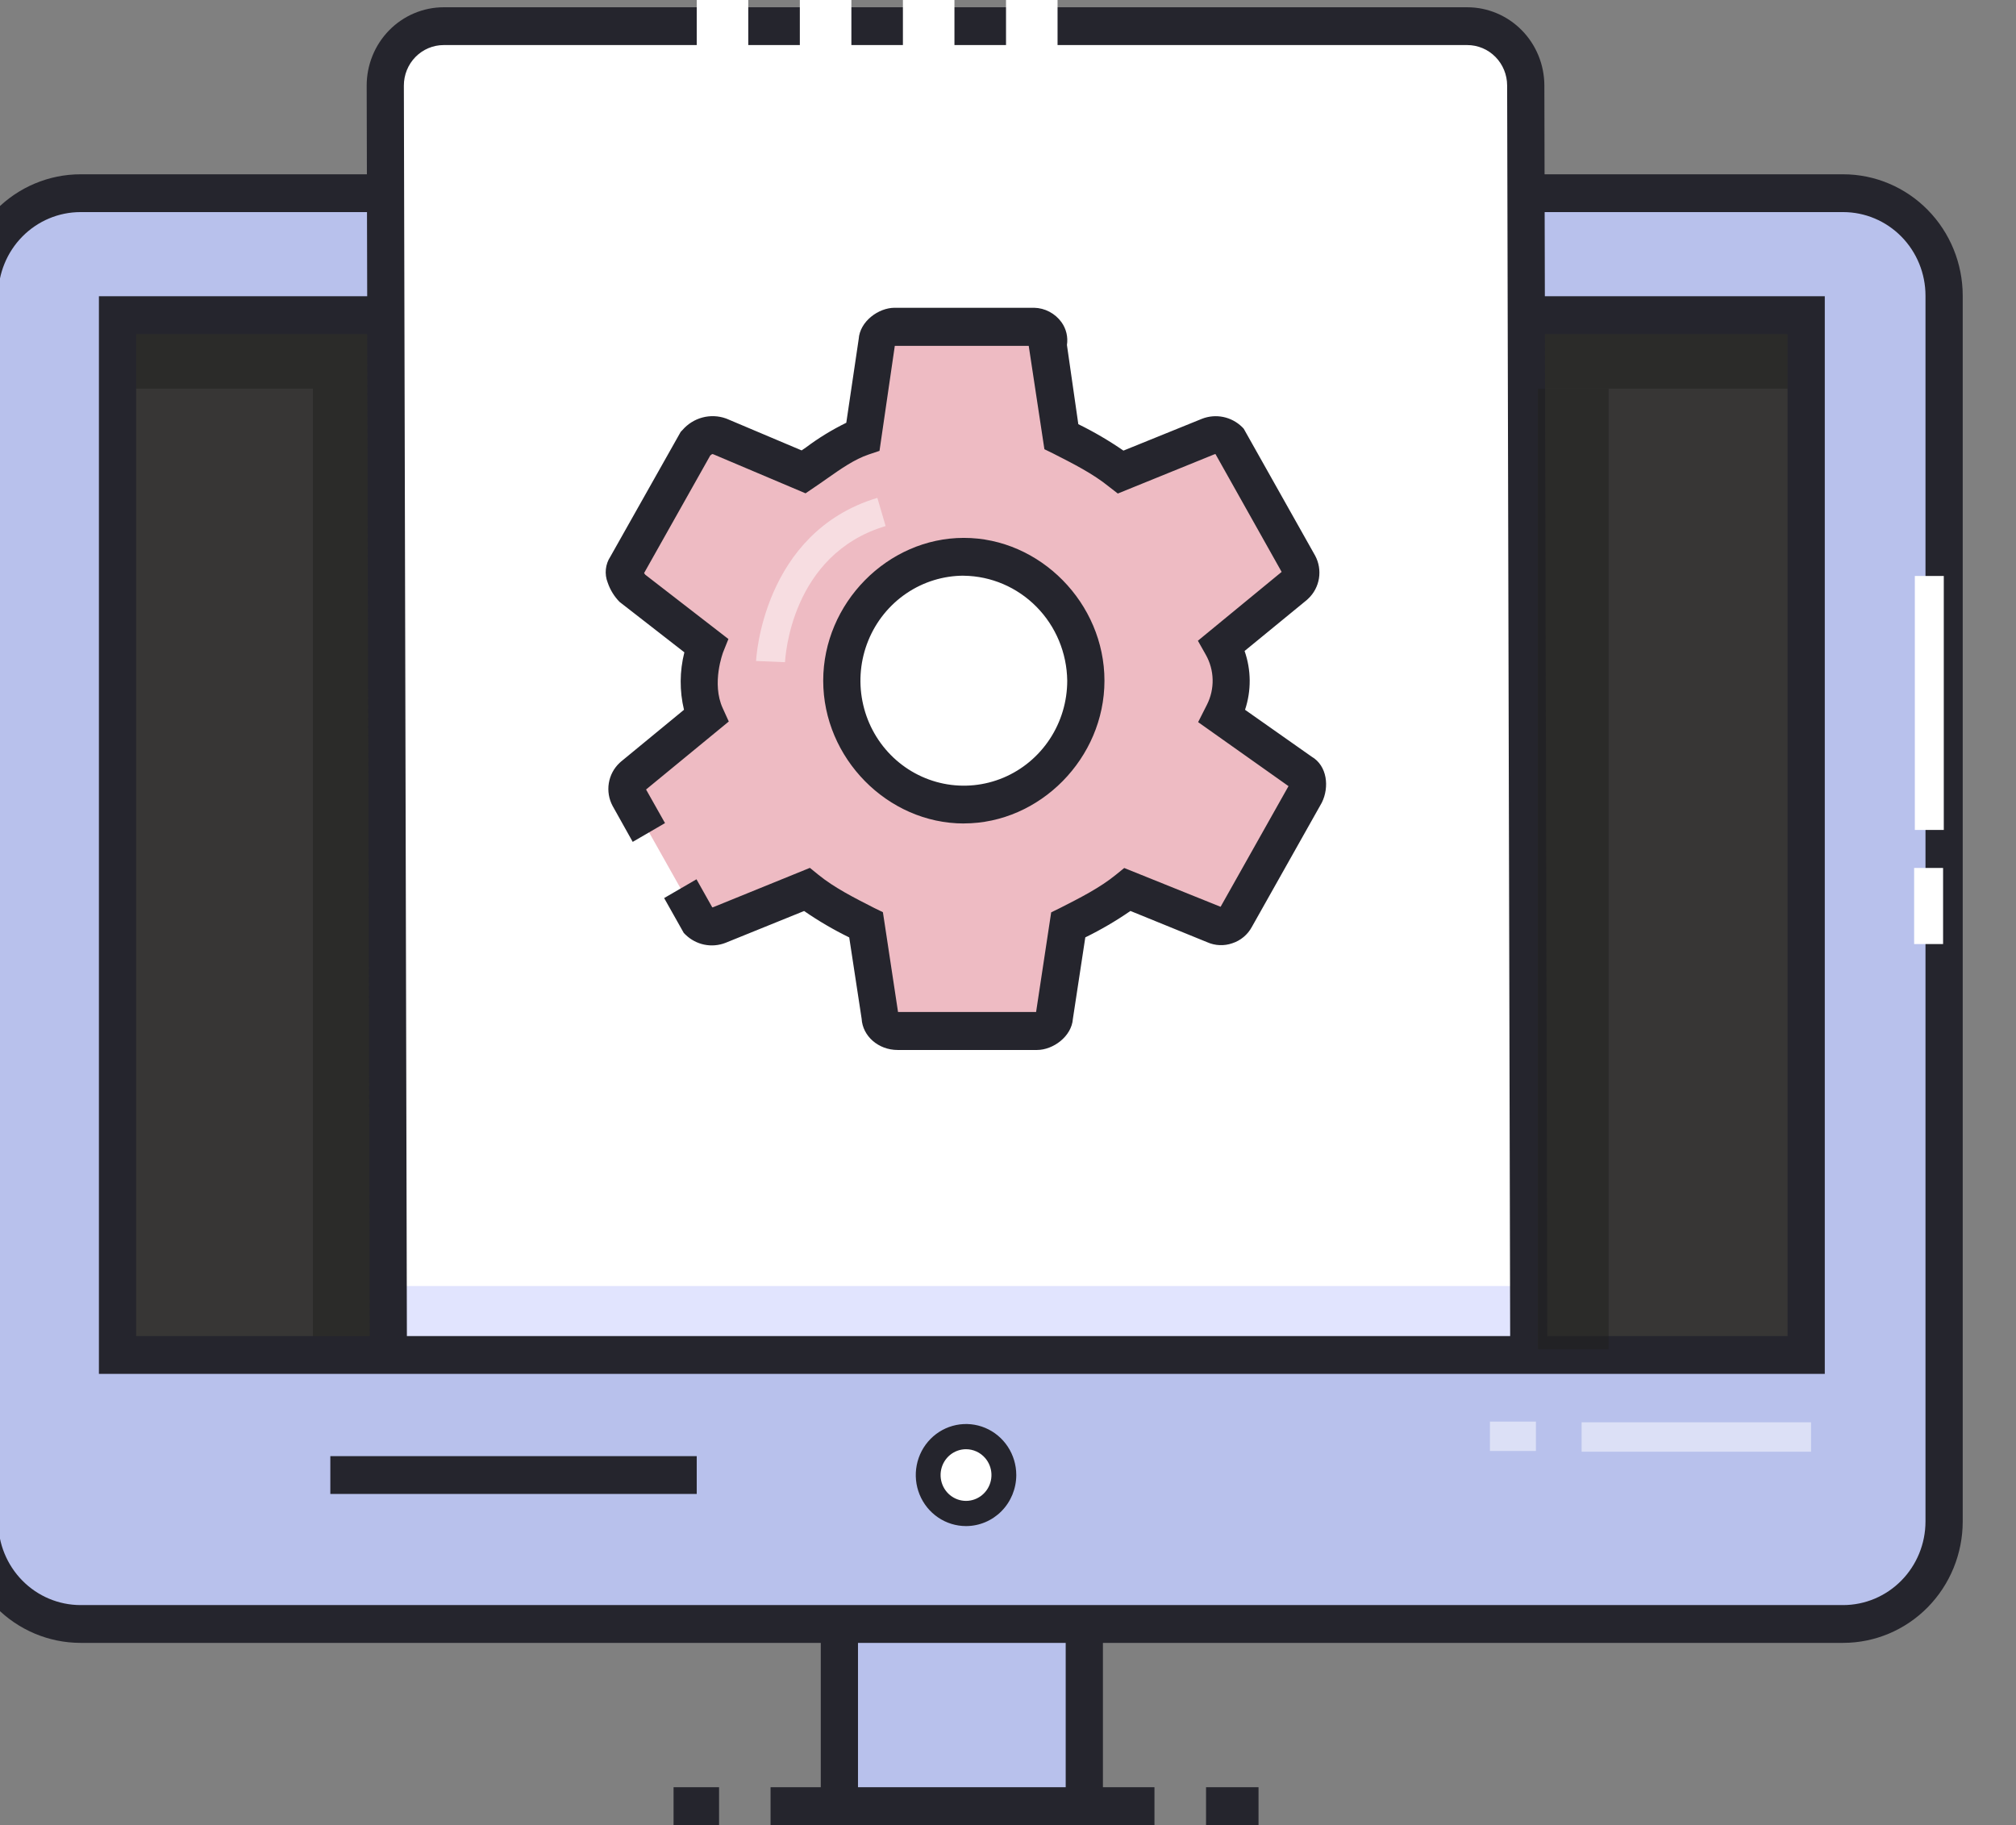 <svg width="422" height="382" viewBox="0 0 422 382" fill="none" xmlns="http://www.w3.org/2000/svg">
<rect x="0" y="0" width="422" height="382" fill="#808080" stroke="none"/>
<g clip-path="url(#clip0)">
<path d="M175.704 333.879H226.931V377.262C226.931 377.345 226.915 377.427 226.884 377.504C226.853 377.581 226.807 377.65 226.749 377.709C226.691 377.768 226.622 377.815 226.547 377.846C226.471 377.878 226.39 377.895 226.308 377.895H176.327C176.162 377.895 176.003 377.828 175.887 377.709C175.77 377.591 175.704 377.43 175.704 377.262V333.879Z" fill="#B8C1EC"/>
<path d="M226.966 343.821H175.704V353.394H226.966V343.821Z" fill="#B8C1EC"/>
<path d="M226.975 381.437C225.941 381.437 224.95 381.021 224.22 380.279C223.489 379.537 223.079 378.531 223.079 377.481V337.993H179.6V377.481C179.6 378.531 179.189 379.537 178.459 380.279C177.728 381.021 176.737 381.437 175.704 381.437C174.671 381.437 173.68 381.021 172.949 380.279C172.219 379.537 171.808 378.531 171.808 377.481V330.081H230.871V377.481C230.868 378.53 230.457 379.535 229.727 380.276C228.997 381.018 228.007 381.435 226.975 381.437Z" fill="#25252D"/>
<path d="M241.658 374.088H161.298V382H241.658V374.088Z" fill="#25252D"/>
<path d="M150.519 374.088H140.995V382H150.519V374.088Z" fill="#25252D"/>
<path d="M263.441 374.088H252.454V382H263.441V374.088Z" fill="#25252D"/>
<path d="M381.263 40.438H21.416C7.229 40.438 -4.271 52.116 -4.271 66.521V313.835C-4.271 328.24 7.229 339.918 21.416 339.918H381.263C395.449 339.918 406.95 328.24 406.95 313.835V66.521C406.95 52.116 395.449 40.438 381.263 40.438Z" fill="#B8C1EC"/>
<path d="M385.228 337.755C384.57 337.817 383.903 337.843 383.237 337.843H23.398C20.024 337.844 16.683 337.171 13.566 335.86C10.448 334.55 7.615 332.629 5.229 330.207C2.843 327.785 0.95 324.909 -0.341 321.744C-1.633 318.579 -2.297 315.187 -2.297 311.761L-5.094 60.253C-5.094 45.3 9.919 41.256 10.005 40.438C32.766 49.853 27.805 73.914 40.359 90.291C56.808 111.653 42.774 156.267 38.134 179.449C31.078 214.727 19.407 252.237 21.286 288.588C23.476 330.538 77.353 338.591 110.053 340.982C153.237 344.129 196.733 342.3 239.684 338.221C286.712 333.764 339.758 342.573 385.228 337.755Z" fill="#B8C1EC"/>
<path d="M378.077 65.967H24.602V283.621H378.077V65.967Z" fill="#373635"/>
<path opacity="0.5" d="M378.077 65.967H24.602V81.351H65.492V283.621H80.643V81.351H378.077V65.967Z" fill="#21201F"/>
<path d="M385.834 343.874H16.845C10.213 343.867 3.855 341.189 -0.834 336.428C-5.523 331.666 -8.16 325.21 -8.167 318.477V61.879C-8.16 55.146 -5.523 48.69 -0.834 43.929C3.855 39.167 10.213 36.489 16.845 36.482H385.834C392.465 36.489 398.823 39.167 403.512 43.929C408.202 48.69 410.839 55.146 410.846 61.879V318.477C410.839 325.21 408.202 331.666 403.512 336.428C398.823 341.189 392.465 343.867 385.834 343.874ZM16.845 44.394C12.279 44.399 7.902 46.242 4.673 49.52C1.445 52.799 -0.371 57.243 -0.375 61.879V318.477C-0.369 323.112 1.448 327.555 4.676 330.833C7.904 334.111 12.28 335.955 16.845 335.962H385.834C390.399 335.955 394.775 334.111 398.003 330.833C401.231 327.555 403.047 323.112 403.054 318.477V61.879C403.049 57.243 401.234 52.799 398.005 49.52C394.777 46.242 390.399 44.399 385.834 44.394H16.845Z" fill="#25252D"/>
<path d="M201.339 151.722C200.765 151.722 200.215 151.491 199.809 151.079C199.403 150.666 199.175 150.107 199.175 149.524V96.366C199.175 95.783 199.403 95.224 199.809 94.812C200.215 94.4 200.765 94.168 201.339 94.168C201.913 94.168 202.464 94.4 202.87 94.812C203.276 95.224 203.504 95.783 203.504 96.366V149.524C203.504 150.107 203.276 150.666 202.87 151.079C202.464 151.491 201.913 151.722 201.339 151.722Z" fill="white"/>
<path d="M201.339 177.524C201.055 177.525 200.773 177.469 200.51 177.359C200.247 177.249 200.007 177.087 199.806 176.882C199.605 176.678 199.446 176.435 199.337 176.168C199.229 175.901 199.174 175.615 199.175 175.326V164.161C199.175 163.579 199.403 163.02 199.809 162.607C200.215 162.195 200.765 161.964 201.339 161.964C201.913 161.964 202.464 162.195 202.87 162.607C203.276 163.02 203.504 163.579 203.504 164.161V175.326C203.505 175.615 203.45 175.901 203.341 176.168C203.233 176.435 203.074 176.678 202.872 176.882C202.671 177.087 202.432 177.249 202.169 177.359C201.906 177.469 201.624 177.525 201.339 177.524Z" fill="white"/>
<path d="M201.339 193.883C200.765 193.883 200.215 193.652 199.809 193.24C199.403 192.828 199.175 192.269 199.175 191.686V188.424C199.175 187.841 199.403 187.282 199.809 186.87C200.215 186.458 200.765 186.227 201.339 186.227C201.913 186.227 202.464 186.458 202.87 186.87C203.276 187.282 203.504 187.841 203.504 188.424V191.686C203.504 192.269 203.276 192.828 202.87 193.24C202.464 193.652 201.913 193.883 201.339 193.883Z" fill="white"/>
<path d="M406.884 120.558H400.823V173.717H406.884V120.558Z" fill="white"/>
<path d="M406.737 181.673H400.676V197.602H406.737V181.673Z" fill="white"/>
<path d="M201.417 140.47C200.843 140.47 200.293 140.238 199.887 139.826C199.481 139.414 199.253 138.855 199.253 138.272V85.114C199.253 84.531 199.481 83.972 199.887 83.559C200.293 83.147 200.843 82.916 201.417 82.916C201.991 82.916 202.542 83.147 202.948 83.559C203.354 83.972 203.582 84.531 203.582 85.114V138.272C203.582 138.855 203.354 139.414 202.948 139.826C202.542 140.238 201.991 140.47 201.417 140.47Z" fill="white"/>
<path d="M201.261 158.236C200.687 158.236 200.137 158.005 199.731 157.593C199.325 157.18 199.097 156.621 199.097 156.039V148.9C199.097 148.317 199.325 147.758 199.731 147.346C200.137 146.934 200.687 146.703 201.261 146.703C201.835 146.703 202.386 146.934 202.792 147.346C203.198 147.758 203.426 148.317 203.426 148.9V156.039C203.426 156.621 203.198 157.18 202.792 157.593C202.386 158.005 201.835 158.236 201.261 158.236Z" fill="white"/>
<path d="M305.188 282.425H98.088C93.892 282.425 89.868 280.734 86.9 277.722C83.933 274.71 82.264 270.625 82.262 266.364L81.673 21.547C81.672 19.437 82.08 17.347 82.875 15.398C83.669 13.448 84.834 11.676 86.303 10.184C87.772 8.692 89.516 7.508 91.436 6.7C93.355 5.892 95.413 5.477 97.491 5.477H304.59C308.783 5.472 312.807 7.157 315.777 10.162C318.748 13.166 320.423 17.245 320.434 21.503L321.005 266.364C321.005 270.624 319.339 274.709 316.373 277.721C313.406 280.733 309.383 282.425 305.188 282.425Z" fill="white"/>
<path d="M321.923 280.14H83.18L82.513 269.178H321.248L321.923 280.14Z" fill="#E1E4FE"/>
<path d="M320.018 286.381C318.987 286.381 317.997 285.966 317.267 285.226C316.536 284.486 316.125 283.482 316.122 282.434L315.482 17.881C315.475 15.639 314.594 13.492 313.031 11.909C311.469 10.325 309.352 9.435 307.144 9.433H92.876C91.779 9.433 90.693 9.652 89.68 10.079C88.666 10.507 87.746 11.133 86.972 11.921C86.197 12.71 85.584 13.647 85.166 14.677C84.749 15.707 84.535 16.811 84.539 17.925L85.18 282.417C85.18 283.465 84.771 284.471 84.042 285.214C83.314 285.957 82.325 286.377 81.292 286.381C80.26 286.381 79.271 285.966 78.54 285.226C77.81 284.486 77.399 283.482 77.396 282.434L76.756 17.942C76.751 15.789 77.165 13.656 77.972 11.665C78.78 9.674 79.967 7.864 81.464 6.339C82.961 4.814 84.74 3.603 86.698 2.777C88.656 1.95 90.755 1.523 92.876 1.521H307.144C311.414 1.528 315.507 3.251 318.53 6.313C321.552 9.375 323.258 13.528 323.274 17.863L323.897 282.417C323.899 282.936 323.801 283.45 323.607 283.93C323.413 284.411 323.128 284.848 322.768 285.216C322.407 285.584 321.979 285.877 321.507 286.077C321.036 286.277 320.53 286.38 320.018 286.381Z" fill="#25252D"/>
<path d="M381.973 287.568H20.706V62.011H79.898C80.932 62.011 81.923 62.428 82.653 63.17C83.384 63.912 83.794 64.918 83.794 65.967C83.794 67.016 83.384 68.022 82.653 68.764C81.923 69.506 80.932 69.923 79.898 69.923H28.498V279.656H374.181V69.923H320.503C319.47 69.923 318.479 69.506 317.748 68.764C317.018 68.022 316.607 67.016 316.607 65.967C316.607 64.918 317.018 63.912 317.748 63.17C318.479 62.428 319.47 62.011 320.503 62.011H381.973V287.568Z" fill="#25252D"/>
<path d="M202.214 316.789C206.589 316.789 210.135 313.188 210.135 308.745C210.135 304.303 206.589 300.702 202.214 300.702C197.839 300.702 194.292 304.303 194.292 308.745C194.292 313.188 197.839 316.789 202.214 316.789Z" fill="white"/>
<path d="M202.214 319.426C200.133 319.426 198.099 318.8 196.37 317.626C194.64 316.453 193.292 314.785 192.495 312.833C191.699 310.881 191.491 308.734 191.897 306.662C192.303 304.59 193.304 302.687 194.776 301.193C196.247 299.699 198.121 298.682 200.162 298.27C202.202 297.858 204.317 298.069 206.239 298.877C208.161 299.686 209.804 301.055 210.96 302.811C212.116 304.568 212.733 306.633 212.733 308.745C212.73 311.577 211.621 314.293 209.649 316.295C207.677 318.298 205.003 319.424 202.214 319.426ZM202.214 303.339C200.996 303.339 199.815 303.763 198.868 304.539C197.921 305.316 197.264 306.399 197.008 307.608C196.752 308.817 196.911 310.078 197.46 311.182C198.009 312.286 198.913 313.165 200.023 313.673C201.133 314.182 202.381 314.289 203.559 313.976C204.737 313.664 205.774 312.95 206.497 311.956C207.22 310.961 207.586 309.744 207.533 308.509C207.479 307.274 207.011 306.094 206.205 305.168C205.705 304.593 205.091 304.133 204.403 303.818C203.715 303.503 202.968 303.34 202.214 303.339Z" fill="#25252D"/>
<path d="M271.432 73.448H265.371V95.32H271.432V73.448Z" fill="white"/>
<path d="M271.354 102.317H265.293V111.996H271.354V102.317Z" fill="white"/>
<path d="M203.4 71.321H197.339V93.192H203.4V71.321Z" fill="white"/>
<path d="M203.322 100.181H197.262V109.86H203.322V100.181Z" fill="white"/>
<path opacity="0.5" d="M379.098 297.704H331.074V303.858H379.098V297.704Z" fill="white"/>
<path opacity="0.5" d="M321.507 297.555H311.88V303.708H321.507V297.555Z" fill="white"/>
<path opacity="0.5" d="M336.728 81.351H321.923V282.425H336.728V81.351Z" fill="#21201F"/>
<path d="M156.631 0H145.844V10.954H156.631V0Z" fill="white"/>
<path d="M178.215 0H167.427V10.954H178.215V0Z" fill="white"/>
<path d="M199.79 0H189.002V10.954H199.79V0Z" fill="white"/>
<path d="M221.373 0H210.586V10.954H221.373V0Z" fill="white"/>
<path d="M145.844 304.789H69.146V312.701H145.844V304.789Z" fill="#25252D"/>
<path d="M255.735 149.885C255.735 147.661 256.463 145.437 256.463 142.474C256.463 139.512 256.463 137.288 255.735 135.072L271.085 122.475C271.689 121.942 272.093 121.212 272.227 120.411C272.361 119.609 272.218 118.786 271.821 118.079L257.233 92.111C256.652 91.571 255.929 91.213 255.151 91.08C254.374 90.948 253.576 91.046 252.852 91.364L234.611 98.775C230.966 95.812 226.594 93.588 222.213 91.364L219.261 72.085C219.988 69.87 217.797 68.385 216.343 68.385H187.158C185.704 68.385 183.513 69.87 183.513 71.347L180.596 91.346C176.267 92.832 172.57 95.794 168.198 98.757L150.683 91.346C148.502 90.608 147.038 91.346 145.584 92.832L130.987 118.756C130.26 119.495 130.987 121.719 132.45 123.152L147.766 135.011C147.766 137.226 147.038 139.406 147.038 142.413C147.038 145.419 147.038 147.599 147.766 149.823L132.45 162.412C131.835 162.949 131.425 163.689 131.292 164.502C131.159 165.315 131.312 166.15 131.723 166.86L146.311 192.785C146.892 193.323 147.614 193.679 148.39 193.81C149.166 193.941 149.962 193.841 150.683 193.523L168.925 186.183C172.57 189.145 176.951 191.369 181.323 193.585L184.24 212.845C184.24 214.331 185.704 215.808 187.894 215.808H217.07C218.533 215.808 220.715 214.331 220.715 212.845L223.641 193.585C228.014 191.369 232.394 189.145 236.039 186.183L254.272 193.585C255.055 193.919 255.93 193.953 256.736 193.681C257.541 193.41 258.223 192.851 258.653 192.108L273.241 166.148C273.977 164.662 273.977 162.438 272.514 161.7L255.735 149.885ZM201.755 168.399C196.705 168.399 191.769 166.878 187.57 164.03C183.372 161.181 180.099 157.132 178.167 152.395C176.234 147.658 175.729 142.445 176.714 137.417C177.699 132.388 180.131 127.768 183.701 124.143C187.272 120.517 191.821 118.048 196.774 117.048C201.727 116.048 206.86 116.561 211.525 118.523C216.191 120.485 220.178 123.808 222.983 128.071C225.789 132.335 227.286 137.347 227.286 142.474C227.205 149.324 224.489 155.871 219.719 160.715C214.948 165.559 208.501 168.316 201.755 168.399Z" fill="#EEBBC3"/>
<path d="M273.241 167.159L258.644 193.083C258.221 193.831 257.541 194.395 256.735 194.667C255.929 194.94 255.052 194.902 254.272 194.56L236.03 187.167C232.403 190.13 228.005 192.354 223.633 194.56L220.724 213.848C220.724 215.324 218.525 216.801 217.07 216.801H187.885C185.712 216.801 184.249 215.324 184.249 213.848L182.18 200.248C193.439 197.77 204.101 193.045 213.547 186.348C222.993 179.65 231.035 171.114 237.205 161.235C243.375 151.356 247.55 140.331 249.489 128.8C251.427 117.268 251.09 105.461 248.497 94.063L252.826 92.305C255.025 91.557 256.48 92.305 257.198 93.061L271.778 119.029C272.189 119.729 272.344 120.554 272.214 121.358C272.084 122.163 271.678 122.894 271.068 123.424L255.735 136.013C256.471 138.246 256.471 140.479 256.471 143.432C256.471 146.386 255.735 148.628 255.735 150.834L272.522 162.693C273.977 163.449 273.977 165.682 273.241 167.159Z" fill="#EEBBC3"/>
<path d="M217.07 219.773H187.894C183.868 219.773 180.57 216.872 180.362 213.232L177.764 196.213C174.485 194.611 171.328 192.763 168.319 190.684L151.869 197.347C150.46 197.896 148.926 198.028 147.446 197.728C145.966 197.428 144.6 196.707 143.506 195.65L143.134 195.281L139.022 187.976L145.792 184.046L149.099 189.928L149.315 189.875L169.531 181.655L171.306 183.097C174.63 185.796 178.7 187.862 183.002 190.051L184.812 190.93L185.124 192.96L187.981 211.826H216.828H216.88L220.04 190.965L221.841 190.086C226.169 187.888 230.23 185.822 233.554 183.123L235.329 181.682L255.502 189.804L269.717 164.548L250.8 151.151L252.636 147.52C253.463 145.893 253.874 144.081 253.834 142.251C253.793 140.42 253.301 138.629 252.402 137.041L250.749 134.114L268.28 119.706L254.428 95.038L254.203 95.091L233.987 103.302L232.126 101.86C228.801 99.161 224.732 97.096 220.421 94.907L218.62 94.028L215.339 72.393H187.357H187.305L184.102 94.37L181.825 95.135C178.873 96.137 176.154 98.036 173.011 100.243C172.146 100.849 171.28 101.465 170.354 102.08L168.622 103.258L149.35 95.1C149.259 95.064 149.162 95.046 149.064 95.047C148.926 95.132 148.796 95.229 148.675 95.337L134.823 119.952C134.898 120.067 134.979 120.179 135.065 120.286L152.475 133.754L151.35 136.558C151.35 136.611 148.891 142.984 151.281 148.223L152.553 151.019L135.238 165.251L139.203 172.284L132.442 176.214L128.234 168.689C127.455 167.236 127.176 165.56 127.441 163.928C127.706 162.296 128.5 160.8 129.697 159.678L130 159.405L143.177 148.566C142.228 144.612 142.255 140.481 143.255 136.54L129.697 125.991C128.574 124.85 127.722 123.464 127.204 121.939C126.853 121.055 126.721 120.098 126.82 119.151C126.918 118.204 127.243 117.296 127.767 116.506L142.485 90.397L142.848 90.019C143.953 88.739 145.41 87.823 147.031 87.389C148.652 86.955 150.364 87.023 151.947 87.584L152.216 87.689L167.8 94.274L168.665 93.685C171.327 91.687 174.168 89.948 177.15 88.489L179.747 70.96C179.998 67.25 183.903 64.42 187.271 64.42H216.456C217.579 64.443 218.682 64.729 219.679 65.255C220.675 65.781 221.54 66.533 222.204 67.453C223.188 68.826 223.596 70.539 223.338 72.217L225.719 88.788C228.997 90.394 232.154 92.242 235.165 94.318L251.614 87.654C253.024 87.105 254.557 86.973 256.038 87.273C257.518 87.573 258.884 88.294 259.978 89.351L260.341 89.729L275.293 116.304C276.073 117.756 276.354 119.43 276.09 121.063C275.827 122.695 275.034 124.191 273.838 125.314L273.535 125.596L260.523 136.259C261.917 140.234 261.95 144.57 260.618 148.566L274.548 158.368C277.856 160.293 278.271 164.777 276.713 167.95L276.609 168.144L262.055 193.998C261.174 195.637 259.704 196.868 257.952 197.435C256.235 198.035 254.359 197.957 252.696 197.215L236.628 190.675C233.618 192.752 230.461 194.6 227.182 196.204L224.585 213.241C224.334 216.942 220.438 219.773 217.07 219.773ZM201.755 172.363C185.799 172.363 172.319 158.685 172.319 142.474C172.319 126.264 185.79 112.585 201.755 112.585C217.72 112.585 231.191 126.273 231.191 142.474C231.191 158.676 217.702 172.354 201.755 172.354V172.363ZM201.755 120.497C197.474 120.497 193.289 121.786 189.73 124.201C186.171 126.616 183.396 130.048 181.758 134.064C180.12 138.08 179.691 142.499 180.527 146.762C181.362 151.025 183.423 154.941 186.45 158.014C189.477 161.088 193.334 163.181 197.532 164.029C201.731 164.877 206.083 164.442 210.038 162.779C213.993 161.115 217.373 158.298 219.751 154.684C222.13 151.07 223.399 146.821 223.399 142.474C223.323 136.67 221.018 131.126 216.975 127.023C212.932 122.919 207.471 120.581 201.755 120.506V120.497Z" fill="#25252D"/>
<path opacity="0.5" d="M164.328 138.606L158.267 138.351C158.267 138.088 159.592 111.442 183.652 104.207L185.383 110.106C165.531 116.04 164.371 137.683 164.328 138.606Z" fill="white"/>
</g>
<defs>
<clipPath id="clip0">
<rect width="422" height="382" fill="white"/>
</clipPath>
</defs>
</svg>

